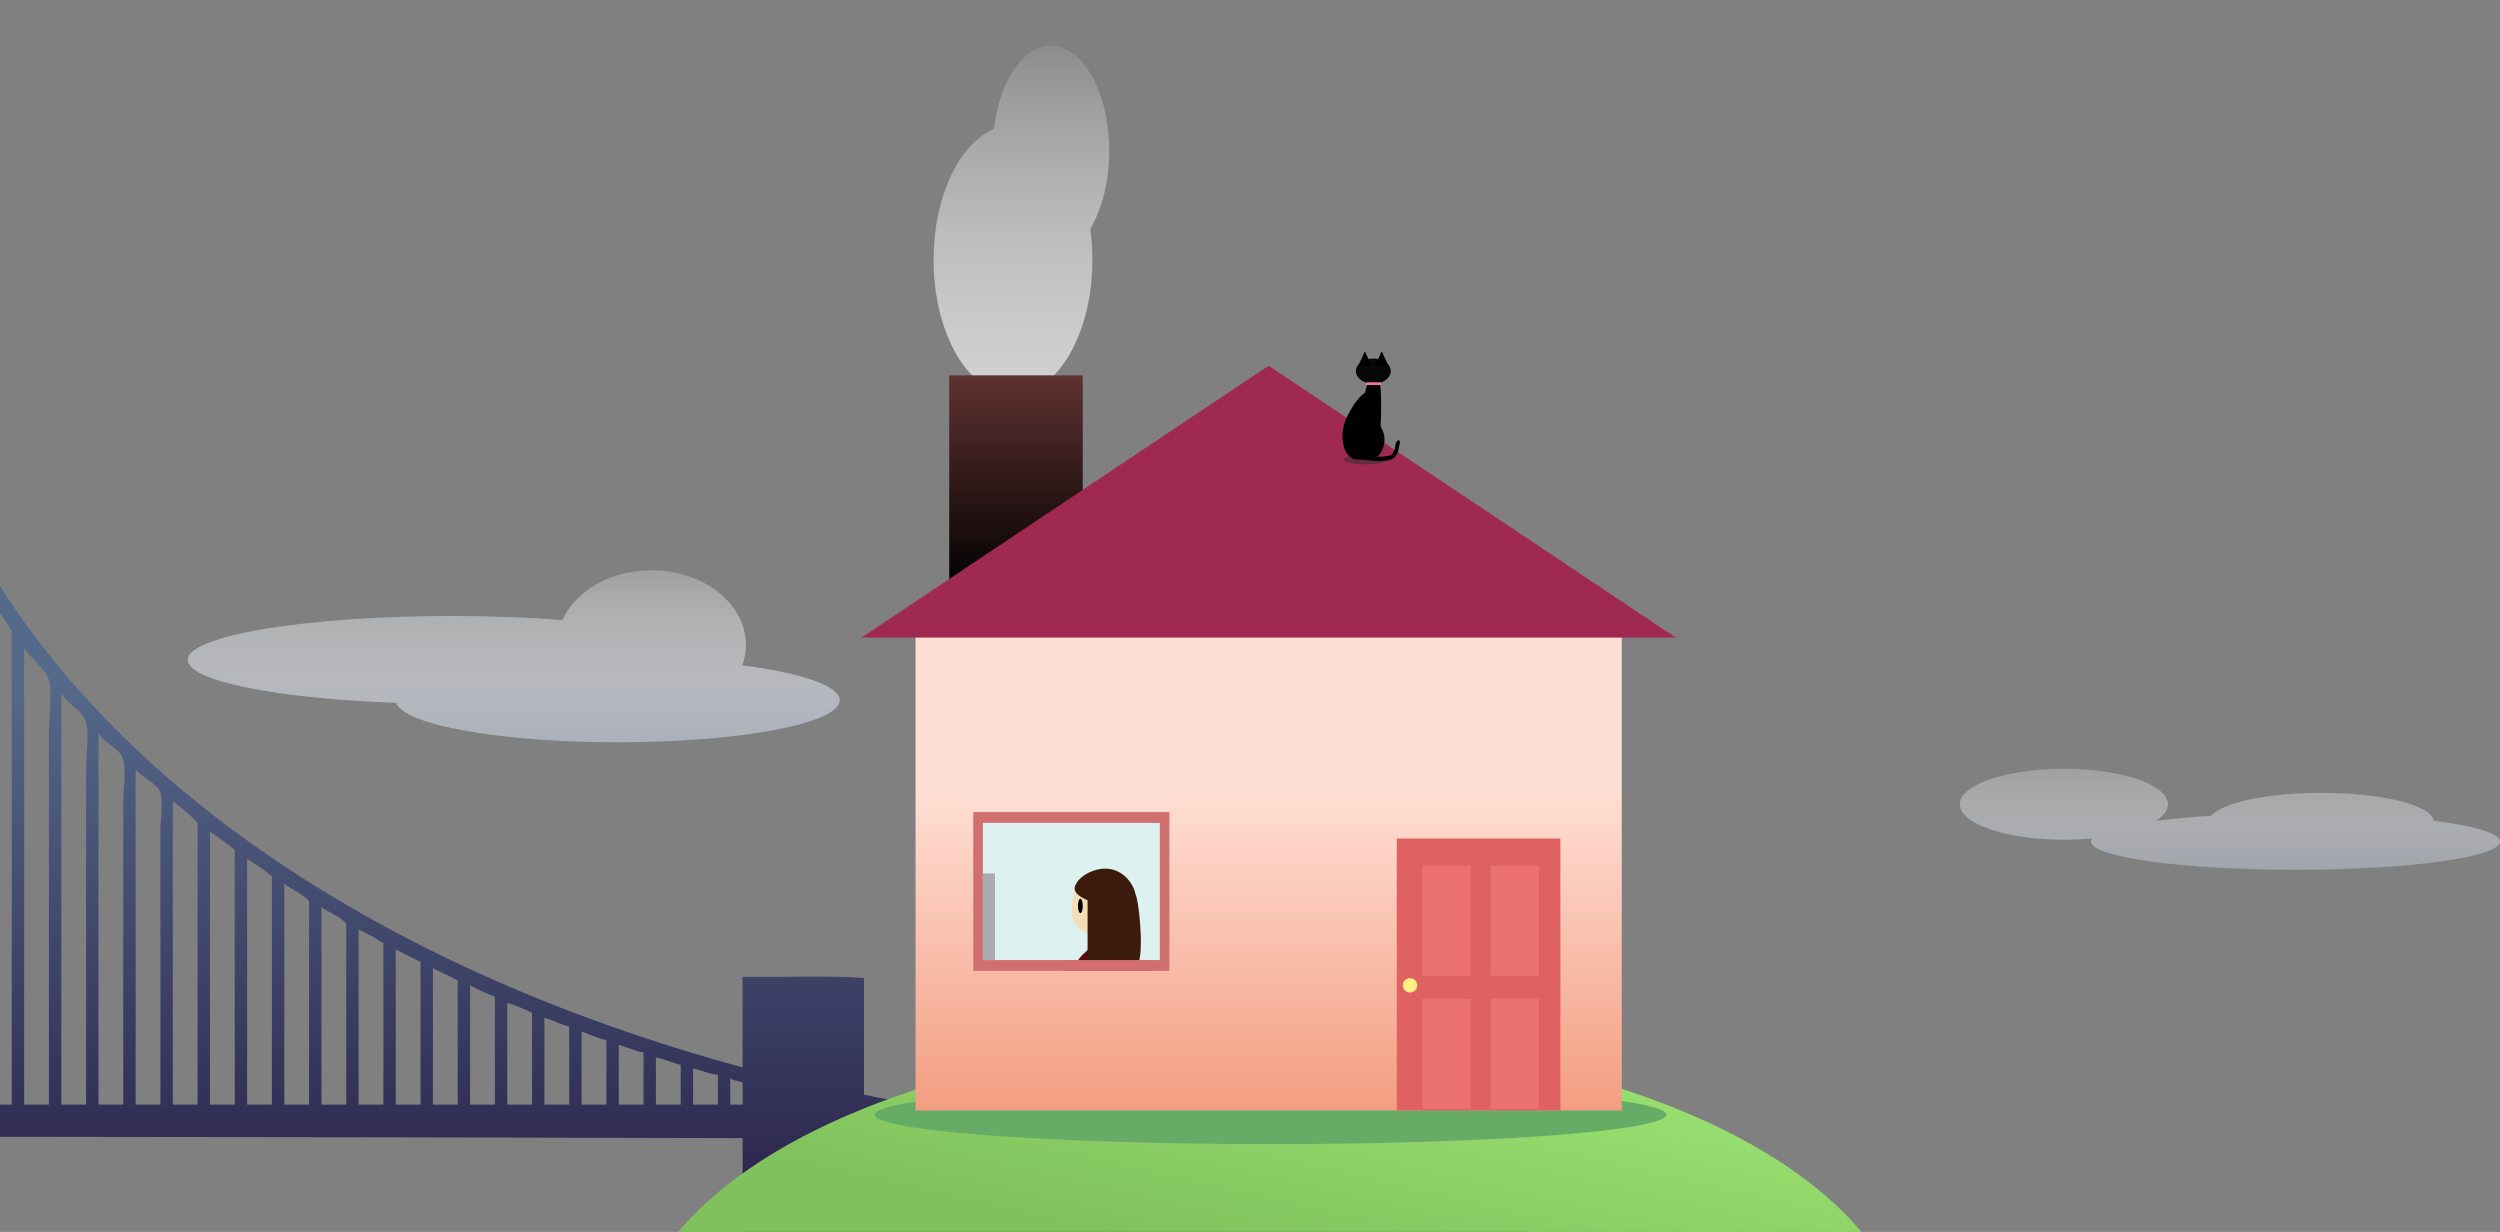 <?xml version="1.0" encoding="UTF-8"?>
<svg width="2078px" height="1024px" viewBox="0 0 2078 1024" version="1.1" xmlns="http://www.w3.org/2000/svg" xmlns:xlink="http://www.w3.org/1999/xlink">
    <rect x="0" y="0" width="2078" height="1024" fill="#808080" stroke="none"/>
    <!-- Generator: Sketch 43.2 (39069) - http://www.bohemiancoding.com/sketch -->
    <title>Desktop</title>
    <desc>Created with Sketch.</desc>
    <defs>
        <polygon id="path-1" points="0 0.156 0 893.479 3807.589 893.479 3807.589 0.156 0 0.156"></polygon>
        <linearGradient x1="50%" y1="41.535%" x2="50%" y2="100%" id="linearGradient-3">
            <stop stop-color="#556A8B" offset="0%"></stop>
            <stop stop-color="#23163F" offset="100%"></stop>
        </linearGradient>
        <linearGradient x1="50%" y1="0%" x2="50%" y2="100%" id="linearGradient-4">
            <stop stop-color="#FFFFFF" stop-opacity="0.25" offset="0%"></stop>
            <stop stop-color="#AAB0BA" offset="100%"></stop>
        </linearGradient>
        <linearGradient x1="50%" y1="0%" x2="50%" y2="100%" id="linearGradient-5">
            <stop stop-color="#FFFFFF" stop-opacity="0.1" offset="0%"></stop>
            <stop stop-color="#D1D1D1" offset="100%"></stop>
        </linearGradient>
        <linearGradient x1="50%" y1="0%" x2="35.845%" y2="30.395%" id="linearGradient-6">
            <stop stop-color="#96DC6E" offset="0%"></stop>
            <stop stop-color="#81C15C" offset="100%"></stop>
        </linearGradient>
        <linearGradient x1="50%" y1="35.915%" x2="50%" y2="100%" id="linearGradient-7">
            <stop stop-color="#FFDED3" offset="0%"></stop>
            <stop stop-color="#F39E82" offset="100%"></stop>
        </linearGradient>
        <linearGradient x1="50%" y1="0%" x2="50%" y2="100%" id="linearGradient-8">
            <stop stop-color="#603232" offset="0%"></stop>
            <stop stop-color="#000000" offset="100%"></stop>
        </linearGradient>
        <linearGradient x1="50%" y1="0%" x2="50%" y2="100%" id="linearGradient-9">
            <stop stop-color="#FFFFFF" stop-opacity="0.25" offset="0%"></stop>
            <stop stop-color="#AAB0BA" stop-opacity="0.75" offset="100%"></stop>
        </linearGradient>
        <polygon id="path-10" points="1136.02 318 1147.62 318 1148 320 1135.64 320"></polygon>
    </defs>
    <g id="Page-1" stroke="none" stroke-width="1" fill="none" fill-rule="evenodd">
        <g id="Desktop">
            <g id="Page-1" transform="translate(-1730, 191)">
                <g id="Group-3" transform="translate(0, 0.789)">
                    <mask id="mask-2" fill="white">
                        <use xlink:href="#path-1"></use>
                    </mask>
                    <g id="Clip-2"></g>
                    <path d="M2448.175,817.145 C2470.136,809.576 2488.112,798.014 2507.893,788.257 L2507.893,763.504 L2520.249,763.504 L2520.249,753.184 L2448.175,753.184 L2448.175,817.145 Z M896.515,726.369 L921.226,726.369 C920.634,724.555 922.47,720.308 920.196,720.175 C913.366,723.308 903.229,723.123 896.515,726.369 L896.515,726.369 Z M758.544,726.369 C766.446,725.689 777.069,727.731 783.255,725.337 C774.4,724.232 766.395,722.285 758.544,720.175 L758.544,726.369 Z M950.056,712.958 C944.727,715.524 937.546,716.238 931.522,718.112 L931.522,726.369 L952.115,726.369 C951.004,722.32 954.5,713.663 950.056,712.958 L950.056,712.958 Z M727.655,726.369 L748.247,726.369 L748.247,718.112 C741.375,716.406 734.527,714.669 727.655,712.958 L727.655,726.369 Z M2336.974,726.369 L2347.27,726.369 L2347.27,707.801 C2343.748,706.855 2339.896,706.249 2336.974,704.706 L2336.974,726.369 Z M962.411,709.864 L962.411,726.369 L983.004,726.369 C982.331,719.479 984.364,709.877 981.975,704.706 C976.509,707.478 969.593,708.802 962.411,709.864 L962.411,709.864 Z M696.766,726.369 L717.358,726.369 L717.358,709.864 C709.726,708.914 703.051,707.006 696.766,704.706 L696.766,726.369 Z M2306.085,726.369 L2326.682,726.369 L2326.682,701.611 C2318.822,700.885 2313.357,697.76 2306.085,696.449 L2306.085,726.369 Z M1013.893,697.485 C1013.666,696.681 1013.031,696.282 1011.834,696.449 C1006.158,698.676 1000.323,700.735 993.3,701.611 L993.3,726.369 L1013.893,726.369 L1013.893,697.485 Z M665.877,726.369 L686.469,726.369 L686.469,701.611 C678.614,700.885 673.153,697.76 665.877,696.449 L665.877,726.369 Z M2275.2,726.369 L2295.789,726.369 L2295.789,693.359 C2288.89,691.33 2282.502,688.79 2275.2,687.17 L2275.2,726.369 Z M1043.753,687.17 C1037.613,689.615 1030.479,691.064 1024.19,693.359 L1024.19,726.369 L1044.782,726.369 C1044.1,713.642 1046.151,698.177 1043.753,687.17 L1043.753,687.17 Z M634.988,726.369 L655.58,726.369 L655.58,693.359 C648.853,691.154 641.963,689.117 634.988,687.17 L634.988,726.369 Z M2244.307,726.369 L2264.9,726.369 L2264.9,683.044 C2257.199,681.819 2251.579,678.509 2244.307,676.85 L2244.307,726.369 Z M1055.079,683.044 L1055.079,726.369 L1075.671,726.369 L1075.671,677.886 C1069.935,676.627 1062.531,682.584 1055.079,683.044 L1055.079,683.044 Z M604.098,726.369 L624.691,726.369 L624.691,683.044 C616.99,681.819 611.37,678.509 604.098,676.85 L604.098,726.369 Z M2213.418,726.369 L2234.011,726.369 L2234.011,672.724 C2226.185,671.28 2220.299,667.893 2213.418,665.507 L2213.418,726.369 Z M1085.968,672.724 L1085.968,726.369 L1106.56,726.369 C1105.878,706.421 1107.933,683.731 1105.531,665.507 C1099.872,668.774 1093.149,670.979 1085.968,672.724 L1085.968,672.724 Z M573.209,726.369 L593.802,726.369 L593.802,672.724 C586.174,671.086 579.782,668.207 573.209,665.507 L573.209,726.369 Z M2182.529,726.369 L2203.122,726.369 L2203.122,661.381 C2195.446,659.787 2189.822,656.137 2182.529,654.16 L2182.529,726.369 Z M1136.42,654.16 C1130.212,656.877 1124.128,659.726 1116.857,661.381 L1116.857,726.369 L1137.449,726.369 C1136.763,702.639 1138.822,676.167 1136.42,654.16 L1136.42,654.16 Z M542.32,726.369 L562.913,726.369 L562.913,661.381 C555.165,659.86 549.494,656.258 542.32,654.16 L542.32,726.369 Z M2151.64,726.369 L2172.237,726.369 L2172.237,650.034 C2165.772,646.879 2159.057,643.974 2151.64,641.782 L2151.64,726.369 Z M1167.309,641.782 C1160.835,644.58 1154.104,647.116 1147.746,650.034 L1147.746,726.369 L1168.338,726.369 C1167.656,698.512 1169.711,667.914 1167.309,641.782 L1167.309,641.782 Z M511.431,726.369 L532.024,726.369 L532.024,650.034 C525.216,647.227 518.862,643.965 511.431,641.782 L511.431,726.369 Z M1178.635,636.624 L1178.635,726.369 L1199.227,726.369 L1199.227,628.372 L1197.168,628.372 C1191.205,631.337 1185.139,634.2 1178.635,636.624 L1178.635,636.624 Z M480.542,726.369 L501.135,726.369 L501.135,636.624 C493.7,634.445 488.513,630.014 480.542,628.372 L480.542,726.369 Z M2120.755,726.369 L2141.343,726.369 L2141.343,636.624 C2134.106,633.903 2127.358,630.693 2120.755,627.34 L2120.755,726.369 Z M2089.862,726.369 L2110.454,726.369 L2110.454,623.21 C2103.916,619.449 2096.503,616.56 2089.862,612.894 L2089.862,726.369 Z M1209.524,624.245 L1209.524,726.369 L1230.117,726.369 C1229.43,688.889 1231.489,648.659 1229.087,612.894 C1223.587,617.704 1214.415,618.83 1209.524,624.245 L1209.524,624.245 Z M449.653,726.369 L470.246,726.369 L470.246,623.21 C463.463,619.694 456.457,616.393 449.653,612.894 L449.653,726.369 Z M2058.973,726.369 L2079.565,726.369 L2079.565,607.741 C2072.697,604.302 2065.841,600.859 2058.973,597.421 L2058.973,726.369 Z M1240.413,607.741 L1240.413,726.369 L1261.006,726.369 C1260.319,683.727 1262.378,638.343 1259.976,597.421 C1254.15,601.556 1246.814,604.182 1240.413,607.741 L1240.413,607.741 Z M418.764,726.369 L439.357,726.369 L439.357,607.741 C432.493,604.302 425.633,600.859 418.764,597.421 L418.764,726.369 Z M2028.084,726.369 L2048.676,726.369 L2048.676,592.268 C2042.164,588.133 2035.57,584.08 2028.084,580.92 L2028.084,726.369 Z M1290.865,580.92 C1284.919,585.623 1276.03,587.376 1271.302,593.295 L1271.302,726.369 L1291.895,726.369 C1291.208,678.23 1293.267,627.34 1290.865,580.92 L1290.865,580.92 Z M387.875,726.369 L408.468,726.369 L408.468,592.268 C401.921,588.167 395.147,584.29 387.875,580.92 L387.875,726.369 Z M1997.195,726.369 L2017.792,726.369 L2017.792,575.763 C2012.296,569.913 2003.977,566.904 1997.195,562.353 L1997.195,726.369 Z M1302.191,576.794 C1299.248,585.257 1302.191,601.143 1302.191,613.93 L1302.191,726.369 L1322.784,726.369 C1322.097,672.036 1324.157,614.962 1321.754,562.353 C1317.837,568.49 1304.872,569.083 1302.191,576.794 L1302.191,576.794 Z M356.986,726.369 L377.579,726.369 L377.579,575.763 C372.109,569.892 363.383,567.291 356.986,562.353 L356.986,726.369 Z M1966.31,726.369 L1986.898,726.369 L1986.898,557.195 C1981.475,550.937 1972.771,547.967 1966.31,542.753 L1966.31,726.369 Z M1333.08,558.226 C1329.824,568.013 1333.08,585.855 1333.08,599.484 L1333.08,726.369 L1353.673,726.369 C1352.986,665.507 1355.046,601.891 1352.647,542.753 C1348.748,549.14 1335.663,550.473 1333.08,558.226 L1333.08,558.226 Z M326.097,726.369 L346.69,726.369 L346.69,557.195 C341.13,551.074 332.549,547.98 326.097,542.753 L326.097,726.369 Z M1935.416,726.369 L1956.009,726.369 L1956.009,536.564 C1949.711,531.187 1942.59,526.627 1935.416,522.118 L1935.416,726.369 Z M1363.969,537.591 C1362.3,542.465 1363.969,552.553 1363.969,560.29 L1363.969,726.369 L1384.562,726.369 C1383.875,658.63 1385.935,588.141 1383.532,522.118 C1379.487,528.329 1366.475,530.289 1363.969,537.591 L1363.969,537.591 Z M295.208,726.369 L315.801,726.369 L315.801,536.564 C309.631,531.05 302.128,526.88 295.208,522.118 L295.208,726.369 Z M1904.527,726.369 L1925.12,726.369 L1925.12,514.902 C1918.985,509.013 1911.46,504.517 1904.527,499.428 L1904.527,726.369 Z M1394.858,515.929 L1394.858,726.369 L1415.451,726.369 C1414.764,651.061 1416.828,573.012 1414.421,499.428 C1408.865,505.897 1399.624,508.669 1394.858,515.929 L1394.858,515.929 Z M264.319,726.369 L284.912,726.369 L284.912,514.902 C278.446,509.34 271.316,504.453 264.319,499.428 L264.319,726.369 Z M1894.231,492.203 C1890.121,487.51 1881.627,479.872 1876.727,476.734 C1877.045,476.936 1873.119,472.41 1873.638,476.734 L1873.638,726.369 L1894.231,726.369 L1894.231,492.203 Z M1445.31,474.671 C1440.256,482.623 1428.201,484.647 1425.751,494.266 C1423.868,501.638 1425.751,513.694 1425.751,523.154 C1425.751,589.551 1425.747,663.938 1425.751,726.369 L1446.34,726.369 C1445.653,642.813 1447.713,556.503 1445.31,474.671 L1445.31,474.671 Z M254.023,523.154 C254.023,512.804 256.163,500.434 254.023,493.239 C252.59,488.404 241.071,479.838 236.519,476.734 C235.948,476.343 234.696,473.506 233.43,476.734 L233.43,726.369 L254.023,726.369 L254.023,523.154 Z M1863.346,500.46 C1863.346,489.543 1865.65,475.402 1863.346,467.45 C1860.897,459.03 1849.566,455.725 1843.779,448.883 C1843.719,447.795 1842.458,448.07 1842.749,449.914 L1842.749,726.369 L1863.346,726.369 C1863.346,656.872 1863.342,572.324 1863.346,500.46 L1863.346,500.46 Z M1456.636,468.478 C1454.538,476.721 1456.636,489.642 1456.636,500.46 L1456.636,726.369 L1477.233,726.369 C1476.547,633.869 1478.602,538.627 1476.199,447.851 C1471.077,456.237 1459.116,458.768 1456.636,468.478 L1456.636,468.478 Z M223.134,500.46 C223.134,489.173 225.476,475.333 223.134,467.45 C220.662,459.121 209.148,455.828 203.571,448.883 C203.515,447.795 202.253,448.07 202.541,449.914 L202.541,726.369 L223.134,726.369 L223.134,500.46 Z M1832.453,475.703 C1832.453,463.165 1834.967,448.779 1832.453,439.599 C1830.003,430.641 1818.476,426.756 1812.89,418.963 C1812.834,417.88 1811.569,418.155 1811.865,419.999 L1811.865,726.369 L1832.453,726.369 L1832.453,475.703 Z M1507.093,417.936 C1501.94,427.035 1489.988,430.383 1487.525,440.626 C1485.286,449.953 1487.525,463.793 1487.525,475.703 L1487.525,726.369 L1508.118,726.369 C1507.432,623.902 1509.491,518.684 1507.093,417.936 L1507.093,417.936 Z M192.245,475.703 C192.245,463.165 194.759,448.779 192.245,439.599 C189.795,430.641 178.267,426.756 172.681,418.963 C172.626,417.88 171.36,418.155 171.652,419.999 L171.652,726.369 L192.245,726.369 L192.245,475.703 Z M1801.564,448.883 C1801.564,435.043 1804.194,419.393 1801.564,408.648 C1799.123,398.663 1787.66,394.744 1782.001,385.958 C1781.945,384.871 1780.684,385.146 1780.971,386.985 L1780.971,726.369 L1801.564,726.369 L1801.564,448.883 Z M1518.414,409.684 C1516.012,420.365 1518.414,435.67 1518.414,448.883 L1518.414,726.369 L1539.007,726.369 C1538.321,612.894 1540.38,496.678 1537.977,384.922 C1532.949,394.903 1520.864,398.814 1518.414,409.684 L1518.414,409.684 Z M161.355,448.883 C161.355,434.845 164.037,419.019 161.355,408.648 C158.871,399.059 147.232,394.64 141.792,385.958 C141.737,384.871 140.475,385.146 140.763,386.985 L140.763,726.369 L161.355,726.369 L161.355,448.883 Z M1750.082,726.369 L1770.675,726.369 L1770.675,417.936 C1770.675,402.377 1773.584,385.451 1770.675,373.58 C1768.598,365.087 1753.398,353.177 1750.082,346.759 L1750.082,726.369 Z M1549.303,374.611 C1546.716,386.685 1549.303,403.344 1549.303,417.936 C1549.303,519.552 1549.299,629.218 1549.303,726.369 L1569.896,726.369 C1569.21,600.176 1571.273,471.233 1568.866,346.759 C1564.345,358.072 1551.796,363.002 1549.303,374.611 L1549.303,374.611 Z M109.874,726.369 L130.466,726.369 L130.466,417.936 C130.466,402.364 133.397,385.382 130.466,373.58 C127.789,362.791 115.228,357.058 109.874,346.759 L109.874,726.369 Z M3611.662,317.876 C3598.513,317.898 3606.771,345.608 3604.459,360.17 L3618.87,360.17 C3616.514,345.642 3624.876,317.85 3611.662,317.876 L3611.662,317.876 Z M3593.129,317.876 C3579.979,317.898 3588.234,345.608 3585.921,360.17 L3600.34,360.17 C3597.981,345.642 3606.342,317.85 3593.129,317.876 L3593.129,317.876 Z M3569.447,319.939 C3567.1,331.338 3569.065,347.065 3568.417,360.17 L3581.803,360.17 C3581.219,347 3583.034,331.428 3580.773,319.939 C3577.56,317.82 3572.502,317.004 3569.447,319.939 L3569.447,319.939 Z M1580.197,334.381 C1577.4,348.131 1580.197,366.565 1580.197,382.859 C1580.192,496.162 1580.197,617.545 1580.197,726.369 L1600.785,726.369 C1600.099,585.734 1602.158,442.345 1599.755,303.43 C1594.912,315.486 1582.702,322.041 1580.197,334.381 L1580.197,334.381 Z M78.985,726.369 L99.577,726.369 L99.577,382.859 C99.577,365.641 102.696,346.944 99.577,333.345 C97.544,324.478 82.438,309.942 78.985,303.43 L78.985,726.369 Z M1719.193,726.369 L1739.786,726.369 L1739.786,333.345 C1735.384,324.684 1725.83,312.263 1719.193,302.403 L1719.193,726.369 Z M3598.277,302.403 L3611.662,302.403 C3610.83,293.953 3614,281.493 3608.573,277.642 L3601.366,277.642 C3595.939,281.493 3599.109,293.953 3598.277,302.403 L3598.277,302.403 Z M3574.6,302.403 L3587.985,302.403 C3587.337,293.764 3589.997,281.815 3584.892,277.642 L3577.684,277.642 C3572.257,281.493 3575.432,293.953 3574.6,302.403 L3574.6,302.403 Z M1688.304,384.922 C1688.304,433.684 1687.034,488.945 1690.363,531.406 C1692.912,563.87 1690.363,596.948 1690.363,629.403 C1690.363,658.119 1689.621,688.992 1690.363,716.049 C1690.445,718.946 1688.497,724.512 1692.423,726.369 L1707.867,726.369 C1710.956,581.948 1706.837,430.315 1709.926,285.894 C1701.282,274.955 1695.919,260.733 1688.304,248.763 L1688.304,384.922 Z M1620.348,269.393 C1617.019,275.342 1612.098,281.604 1611.081,286.93 C1608.074,302.712 1611.081,323.292 1611.081,341.597 C1611.086,468.654 1611.081,603.786 1611.081,726.369 L1629.615,726.369 C1630.923,568.817 1633.159,406.701 1630.645,248.763 C1627.98,256.4 1624.385,262.177 1620.348,269.393 L1620.348,269.393 Z M49.125,726.369 L67.659,726.369 C69.533,605.635 68.688,466.604 68.688,341.597 C68.688,322.286 72.065,301.462 68.688,285.894 C67.624,280.994 61.987,274.869 58.392,268.362 C54.578,261.455 51.313,252.777 48.096,248.763 C47.298,409.112 49.537,566.41 49.125,726.369 L49.125,726.369 Z M1641.97,228.127 C1637.346,257.058 1645.433,297.073 1641.97,328.192 L1641.97,340.57 C1642.477,347.963 1643.502,338.271 1643,335.408 L1643,310.655 L1643,285.894 C1643,278.729 1640.675,263.002 1643,260.105 C1643.382,259.637 1646.458,260.256 1647.119,260.105 C1652.511,258.893 1648.032,215.762 1648.153,212.654 C1646.84,217.563 1642.897,222.333 1641.97,228.127 L1641.97,228.127 Z M30.592,259.078 C30.425,261.996 36.937,258.218 36.77,261.141 C37.649,286.779 35.586,310.402 36.77,335.408 C36.963,339.483 36.984,346.295 37.799,340.57 C40.794,319.561 37.799,300.636 37.799,277.642 C37.799,254.629 41.3,223.971 30.592,212.654 L30.592,259.078 Z M1670.8,259.078 C1670.633,261.996 1677.145,258.218 1676.978,261.141 L1676.978,310.655 L1676.978,335.408 C1676.472,338.271 1677.501,347.963 1678.008,340.57 L1678.008,327.16 L1678.008,276.614 C1678.008,250.19 1681.14,223.584 1670.8,211.627 L1670.8,259.078 Z M3817.589,596.394 L3817.589,893.479 L2044.558,893.479 L2044.043,891.927 L2043.532,890.384 C2096.524,884.737 2149.739,876.059 2201.062,869.749 C2214.988,868.043 2228.425,867.42 2241.218,864.596 C2275.175,857.087 2312.383,845.908 2347.27,837.776 L2347.27,754.216 C1570.188,751.813 788.815,753.872 9.999,753.184 L9.999,164.176 L30.592,164.176 C31.707,187.441 42.789,208.627 52.214,228.127 C116.798,361.781 219.019,458.399 340.512,536.564 C442.72,602.316 561.459,655.071 696.766,692.323 C742.619,704.951 790.364,718.112 840.915,718.112 C891.834,718.112 939.433,704.156 985.063,691.296 C1118.56,653.662 1239.559,602.579 1341.317,536.564 C1410.152,491.907 1472.771,440.304 1525.622,379.769 C1565.057,334.596 1600.425,285.55 1628.585,227.1 C1637.899,207.771 1646.904,186.53 1650.208,164.176 L1670.8,164.176 C1670.26,170.339 1671.178,177.315 1672.86,182.739 C1678.012,199.369 1687.154,217.386 1695.516,234.317 C1752.03,348.818 1840.669,439.543 1939.535,509.739 C2056.42,592.732 2195.588,654.1 2347.27,695.422 L2347.27,620.119 C2380.562,620.803 2416.599,618.744 2448.175,621.147 L2448.175,718.112 C2470.522,722.548 2491.797,728.049 2520.249,726.369 L2520.249,680.98 L2586.146,680.98 C2586.832,648.998 2584.773,614.274 2587.175,584.015 C2598.849,584.694 2613.255,582.644 2623.213,585.047 L2623.213,726.369 C2636.654,727.456 2642.299,720.729 2652.047,718.112 L2652.047,592.268 L2670.576,592.268 C2671.258,583.663 2669.212,572.333 2671.605,565.443 L2812.665,565.443 L2812.665,592.268 C2818.513,592.938 2827.059,590.909 2831.199,593.295 C2831.881,613.586 2829.83,636.62 2832.233,655.192 C2842.117,651.001 2853.139,647.941 2864.147,644.872 L2864.147,432.374 C2873.487,431.875 2872.333,420.91 2877.532,414.837 C2884.667,406.512 2896.375,400.765 2913.57,400.4 C2914.277,390.923 2912.643,378.26 2913.57,367.386 C2913.746,365.37 2911.806,359.013 2916.659,360.17 C2919.057,371.177 2917.006,386.642 2917.688,399.368 C2938.959,402.128 2956.69,408.429 2960.937,428.252 C2959.397,433.917 2968.973,428.449 2967.111,434.437 L2967.111,617.02 C2974.773,615.761 2982.01,614.068 2988.733,611.867 C2998.283,540.978 3007.515,471.577 3017.563,399.368 C3020.008,381.789 3023.844,363.883 3024.77,345.728 C3027.769,287.201 3022.539,227.006 3024.77,165.207 L3049.481,165.207 C3058.233,111.051 3064.149,54.054 3073.167,0.156 L3074.707,0.676 L3076.252,0.156 C3084.528,54.449 3091.512,110.032 3098.908,165.207 C3106.806,165.886 3117.429,163.841 3123.615,166.239 C3124.263,224.027 3122.749,279.55 3123.615,336.444 C3123.877,353.636 3126.593,370.575 3128.763,386.985 C3137.773,455.106 3147.387,519.866 3156.563,585.047 C3157.25,523.837 3155.191,459.886 3157.593,400.4 L3240.994,400.4 C3243.864,457.651 3237.18,518.288 3240.994,576.794 C3241.118,578.668 3238.797,585.498 3244.087,585.047 C3249.608,584.84 3247.06,577.357 3247.171,574.731 C3248.338,547.309 3246.3,513.518 3247.171,484.987 L3267.764,484.987 L3267.764,390.084 C3271.192,389.044 3278.966,392.362 3279.094,388.021 C3289.597,365.882 3307.491,351.139 3335.72,346.759 C3335.986,331.548 3336.93,317.025 3338.813,303.43 L3339.324,304.982 L3340.868,304.466 C3342.747,317.713 3343.588,331.995 3343.957,346.759 C3373.971,350.727 3393.375,365.327 3402.646,390.084 C3406.79,390.742 3413.595,388.743 3416.036,391.112 L3416.036,484.987 C3421.883,485.657 3430.429,483.628 3434.565,486.014 L3434.565,587.105 L3457.217,587.105 C3457.903,521.091 3455.844,452.321 3458.246,388.021 C3482.958,388.705 3510.415,386.646 3533.41,389.049 C3534.096,441.318 3532.041,496.329 3534.439,546.879 C3539.716,543.909 3548.035,543.995 3554.003,541.717 L3554.003,376.674 C3551.978,371.207 3560.146,375.952 3558.121,370.485 L3558.121,303.43 C3559.185,300.026 3568.949,305.339 3568.417,300.34 L3568.417,268.362 C3584.896,269.045 3604.107,266.987 3618.87,269.393 L3618.87,301.371 C3619.933,304.776 3629.698,299.463 3629.166,304.466 L3629.166,371.517 C3628.008,376.116 3636.656,370.885 3634.314,376.674 L3634.314,537.591 C3657.035,538.657 3681.295,543.858 3702.27,551.006 C3726.209,559.155 3749.629,568.129 3754.786,594.331 C3758.775,595.388 3751.589,601.238 3756.841,600.52 C3776.918,598.968 3797.481,597.911 3817.589,596.394 L3817.589,596.394 Z" id="Fill-1" fill="url(#linearGradient-3)" mask="url(#mask-2)"></path>
                </g>
            </g>
            <path d="M329.356,584.192 C230.286,580.667 156,566.026 156,548.5 C156,528.342 254.273,512 375.5,512 C408.336,512 439.489,513.199 467.46,515.348 C478.231,491.26 507.314,474 541.5,474 C584.854,474 620,501.758 620,536 C620,541.903 618.955,547.614 617.004,553.022 C665.886,559.318 698,569.947 698,582 C698,601.33 615.397,617 513.5,617 C415.484,617 335.32,602.501 329.356,584.192 Z" id="cloud2" fill="url(#linearGradient-4)"></path>
            <path d="M826.052,107.292 C797.306,119.397 776,163.476 776,216 C776,277.856 805.549,328 842,328 C878.451,328 908,277.856 908,216 C908,207.079 907.385,198.401 906.224,190.082 C915.919,174.083 922,151.073 922,125.5 C922,77.175 900.286,38 873.5,38 C850.175,38 830.696,67.706 826.052,107.292 Z" id="Combined-Shape" fill="url(#linearGradient-5)"></path>
            <g id="house" transform="translate(524, 304)">
                <ellipse id="Oval-2" fill="url(#linearGradient-6)" cx="531.5" cy="819" rx="531.5" ry="261"></ellipse>
                <ellipse id="Oval-16" fill="#66AC66" cx="532" cy="622.5" rx="329" ry="24.5"></ellipse>
                <rect id="Rectangle" fill="url(#linearGradient-7)" x="237" y="208" width="587" height="411"></rect>
                <rect id="Rectangle-5" fill="url(#linearGradient-8)" x="265" y="8" width="111" height="180"></rect>
                <polygon id="Triangle" fill="#A02952" points="530.5 0 869 226 192 226"></polygon>
                <rect id="Rectangle-2" fill="#D16E6E" x="285" y="371" width="163" height="132"></rect>
                <rect id="Rectangle-2" fill="#DDF2F0" x="293" y="380" width="147" height="114"></rect>
                <rect id="Rectangle-6" fill="#A8ABB1" x="293" y="422" width="10" height="72"></rect>
                <g id="door" transform="translate(637, 393)">
                    <rect id="Rectangle-3" fill="#E06161" x="0" y="0" width="136" height="226"></rect>
                    <rect id="Rectangle-4" fill="#EC7272" x="21.18" y="22.6" width="40.131" height="91.589"></rect>
                    <rect id="Rectangle-4-Copy-2" fill="#EC7272" x="21.18" y="133.221" width="40.131" height="91.589"></rect>
                    <rect id="Rectangle-4-Copy" fill="#EC7272" x="78.033" y="22.6" width="40.131" height="91.589"></rect>
                    <rect id="Rectangle-4-Copy-3" fill="#EC7272" x="78.033" y="133.221" width="40.131" height="91.589"></rect>
                </g>
                <path d="M394,474 C408.912,474 421,462.359 421,448 C421,433.641 411,422 394,422 C377,422 369,427 367,448 C365,469 379.088,474 394,474 Z" id="Oval-3" fill="#F2DFB5"></path>
                <path d="M395.103,474.88 C407.529,474.88 450.37,470.795 450.37,463.339 C450.37,455.883 407.529,447.88 395.103,447.88 C382.677,447.88 373.526,452.893 373.526,460.349 C373.526,467.804 382.677,474.88 395.103,474.88 Z" id="Oval-5" fill="#3C1A0C" transform="translate(411.948, 461.38) rotate(-285) translate(-411.948, -461.38) "></path>
                <ellipse id="Oval-4" fill="#000000" cx="374" cy="449" rx="2" ry="6"></ellipse>
                <ellipse id="Oval-6" fill="#580B0B" transform="translate(386.263, 489.824) rotate(-36) translate(-386.263, -489.824) " cx="386.263" cy="489.824" rx="19.5" ry="7"></ellipse>
                <polygon id="Rectangle-7" fill="#3C1A0C" points="380 431 415 431 423 495 380 495"></polygon>
                <rect id="Rectangle-8" fill="#D16E6E" x="362" y="494" width="70" height="9"></rect>
                <path d="M394.5,447 C406.926,447 422,446 419,436.5 C416,427 406.926,418 394.5,418 C386.771,418 378.887,421.708 374.614,425.56 C372.017,427.901 372,428 370,431.5 C365.36,439.62 382.074,447 394.5,447 Z" id="Oval-5" fill="#3C1A0C"></path>
                <circle id="Oval" fill="#FFEF85" cx="648" cy="515" r="6"></circle>
            </g>
            <path d="M1791.924,682.331 C1805.403,680.589 1820.936,679.146 1837.966,678.08 C1846.808,667.185 1884.43,659 1929.5,659 C1980.077,659 2021.275,669.308 2022.947,682.186 C2056.788,686.482 2078,692.648 2078,699.5 C2078,712.479 2001.888,723 1908,723 C1814.112,723 1738,712.479 1738,699.5 C1738,698.62 1738.35,697.75 1739.033,696.895 C1731.551,697.615 1723.657,698 1715.5,698 C1667.727,698 1629,684.792 1629,668.5 C1629,652.208 1667.727,639 1715.5,639 C1763.273,639 1802,652.208 1802,668.5 C1802,673.498 1798.356,678.206 1791.924,682.331 Z" id="cloud1" fill="url(#linearGradient-9)"></path>
            <ellipse id="sahdow" fill="#652C40" cx="1135" cy="382" rx="18" ry="4"></ellipse>
            <g id="cat" transform="translate(1115, 292)">
                <path d="M26,89 C29.866,89 33,70.196 33,47 C33,23.804 31.866,24 28,24 C24.134,24 19,23.804 19,47 C19,70.196 22.134,89 26,89 Z" id="Oval-17" fill="#000000"></path>
                <path d="M13.5,90 C22.613,90 33.024,91.253 35.521,76.763 C38.018,62.272 25,59 25,40 C25,21 4.018,49.272 1.521,63.763 C-0.976,78.253 4.387,90 13.5,90 Z" id="Oval-18" fill="#000000"></path>
                <ellipse id="Oval-15" fill="#080808" cx="26.5" cy="16.5" rx="14.5" ry="10.5"></ellipse>
                <polygon id="Triangle-2" fill="#000000" points="19.5 0 25 12 14 12"></polygon>
                <polygon id="Triangle-2-Copy" fill="#000000" points="33.5 0 39 12 28 12"></polygon>
                <path d="M23,87 C23,87 31.292,88.597 38,87 C41,87 42,86 43,84 C45.197,80.234 44,82 45,77 C46,74 47.591,73.454 48,74 C49.091,75.454 48.53,76.524 48,79 C47.03,83.524 47.656,82.826 45,87 C44.156,88.326 43.251,89.181 41,90 C37.751,91.181 37.726,90.468 34,91 C30.726,91.468 30.45,91.23 27,91 C22.95,90.73 19,90 19,90 L14,89 L23,87 Z" id="Path-2" fill="#000000"></path>
            </g>
            <g id="Rectangle-9">
                <use fill="#D8D8D8" fill-rule="evenodd" xlink:href="#path-10"></use>
                <path stroke="#FF6DA5" stroke-width="1" d="M1136.434,318.5 L1147.206,318.5 L1147.396,319.5 L1136.244,319.5 L1136.434,318.5 Z"></path>
            </g>
        </g>
    </g>
</svg>